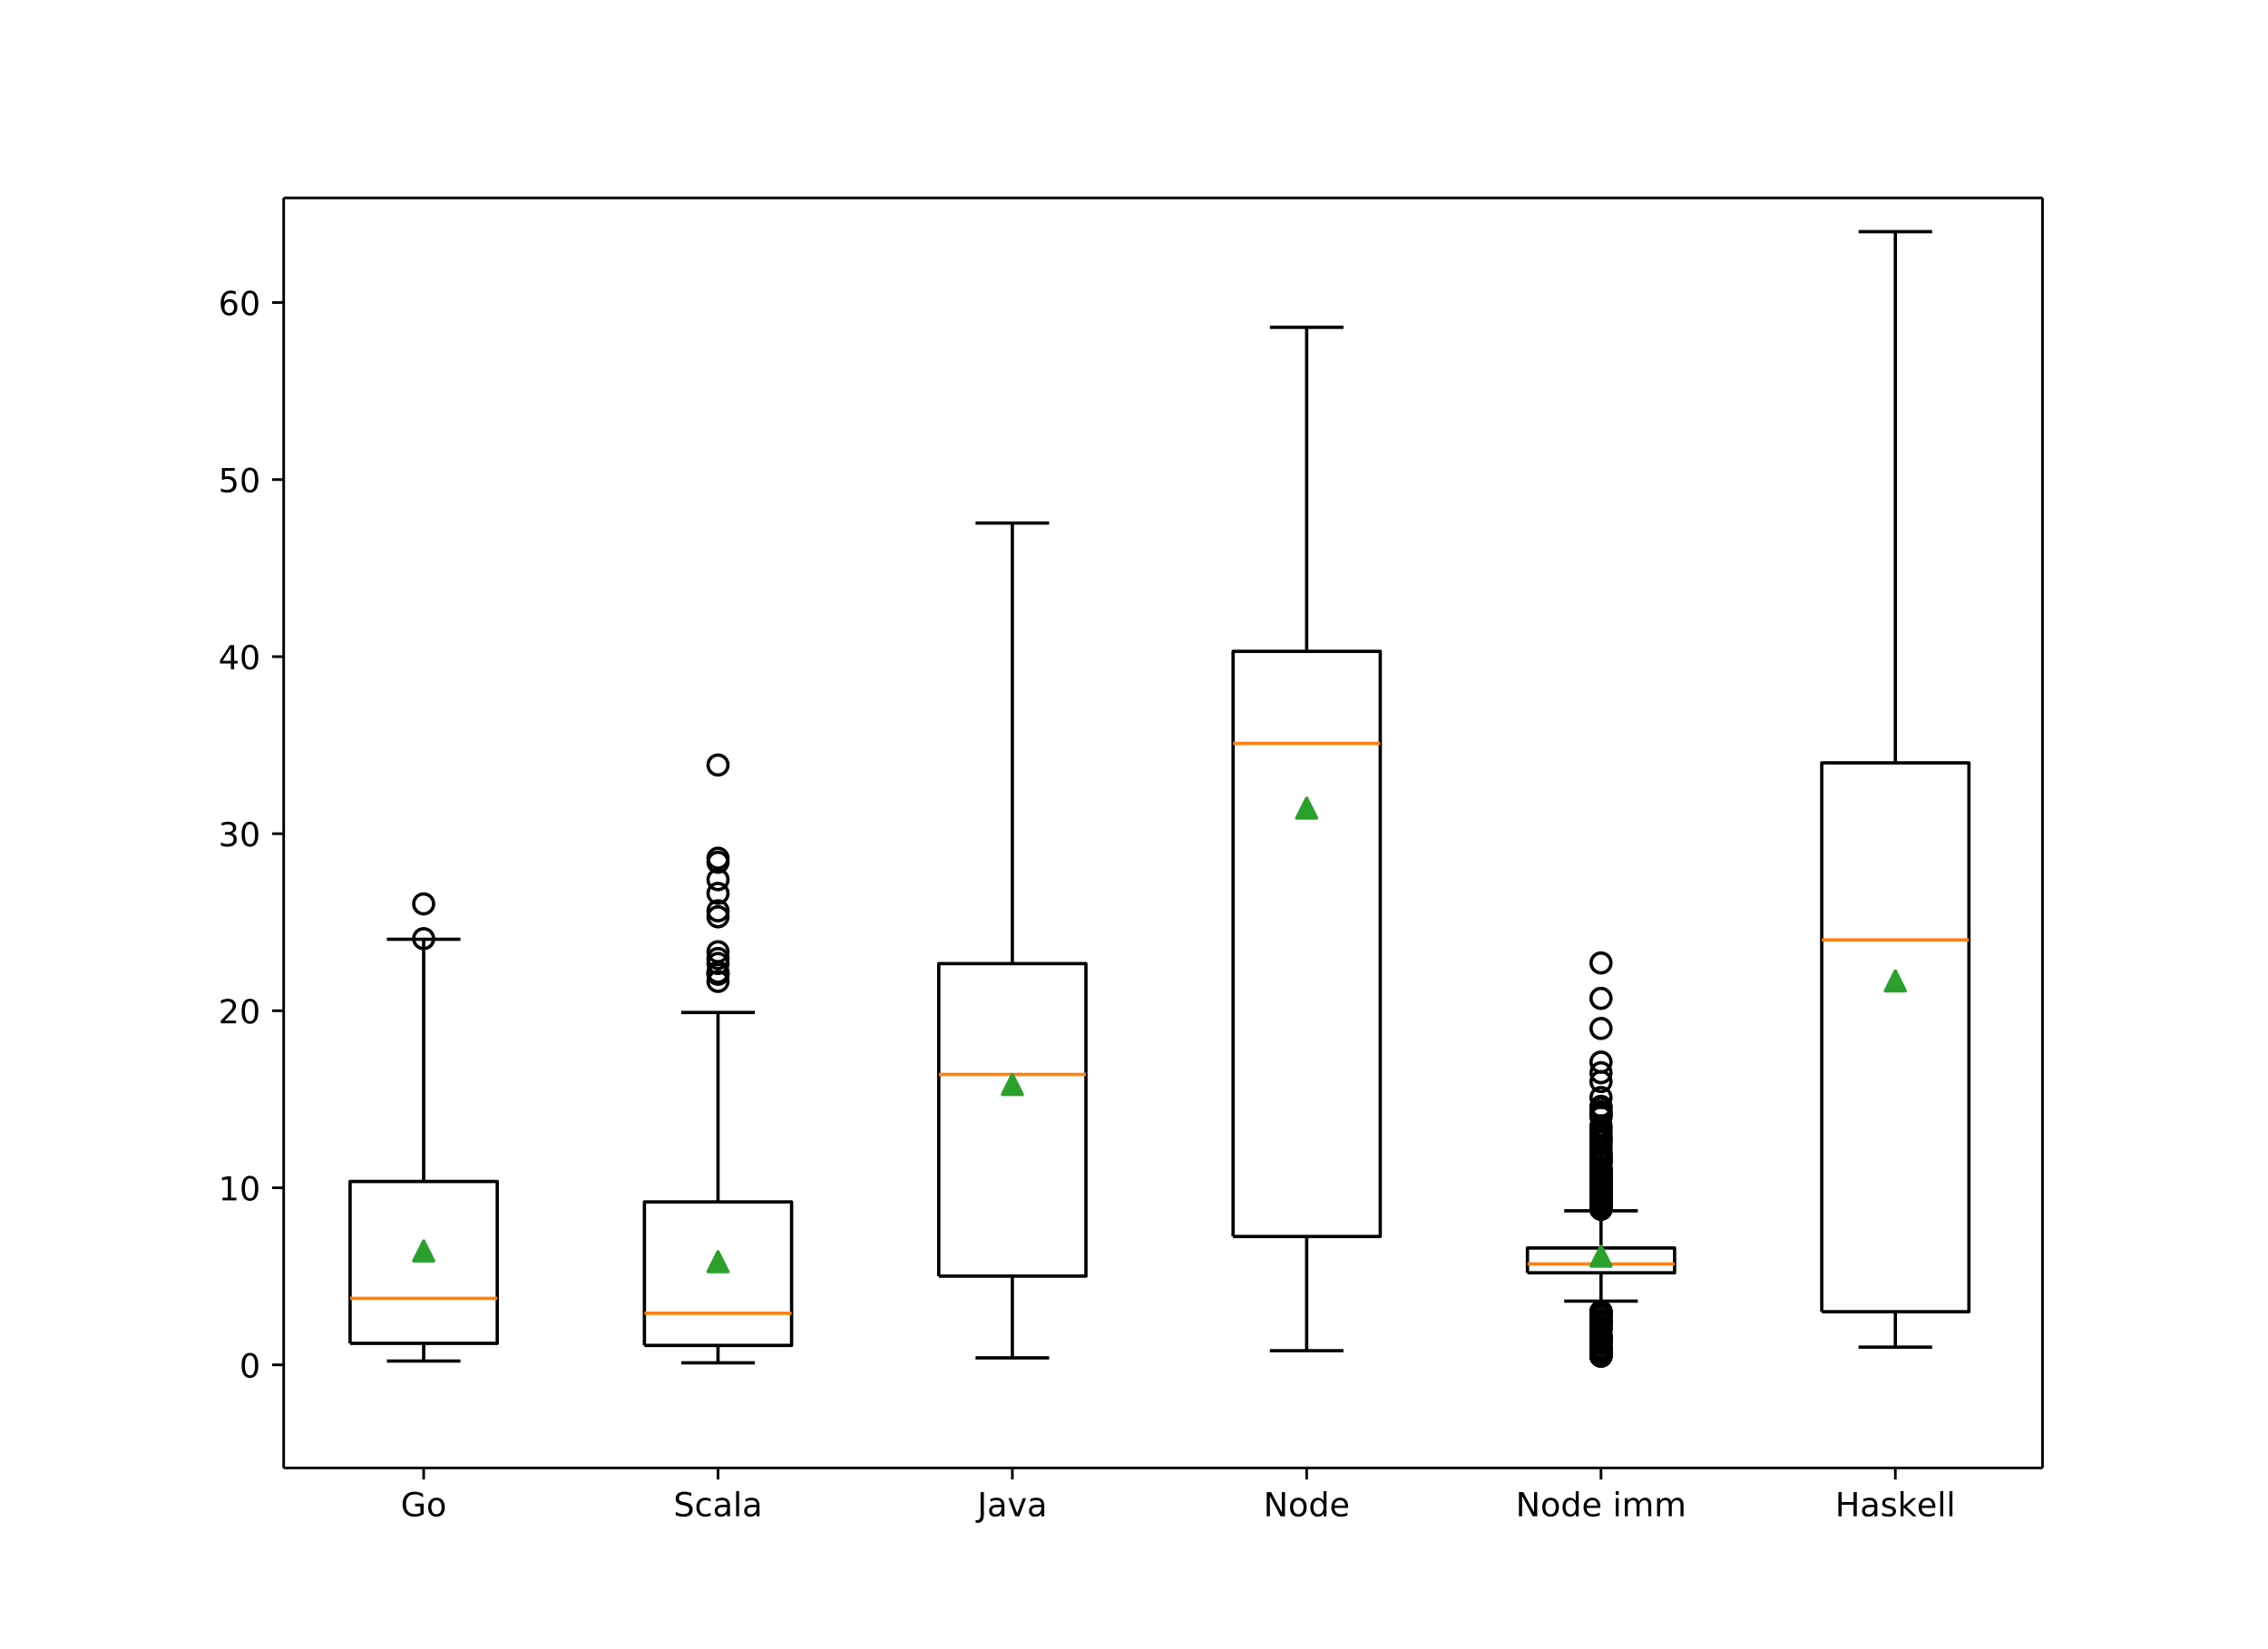 <svg height="664" viewBox="0 0 685 498" width="685pt" xmlns="http://www.w3.org/2000/svg" xmlns:xlink="http://www.w3.org/1999/xlink"><defs><style>*{stroke-linecap:butt;stroke-linejoin:round}</style></defs><g id="figure_1"><path d="M0 498.24h685.44V0H0z" fill="#fff" id="patch_1"/><g id="axes_1"><path d="M85.68 443.434h531.216V59.789H85.68z" fill="#fff" id="patch_2"/><g id="matplotlib.axis_1"><g id="xtick_1"><g id="line2d_1"><defs><path d="M0 0v3.5" id="mda84550dd2" stroke="#000" stroke-width=".8"/></defs><use x="127.96" xlink:href="#mda84550dd2" y="443.434" stroke="#000" stroke-width=".8"/></g><g id="text_1"><defs><path d="M59.516 10.406v19.578h-16.11v8.11h25.875V6.78Q63.578 2.734 56.687.656 49.813-1.422 42-1.422q-17.094 0-26.75 9.985-9.64 10-9.64 27.812 0 17.875 9.64 27.86 9.656 9.984 26.75 9.984 7.125 0 13.547-1.766 6.422-1.75 11.844-5.172v-10.5q-5.47 4.64-11.625 6.985-6.157 2.343-12.938 2.343-13.39 0-20.11-7.468-6.702-7.47-6.702-22.266 0-14.75 6.703-22.219 6.718-7.469 20.11-7.469 5.218 0 9.312.907 4.109.906 7.375 2.812z" id="DejaVuSans-47"/><path d="M30.61 48.39q-7.22 0-11.422-5.64-4.204-5.64-4.204-15.453 0-9.813 4.172-15.453 4.188-5.64 11.453-5.64 7.188 0 11.375 5.655 4.203 5.672 4.203 15.438 0 9.719-4.203 15.406-4.187 5.688-11.375 5.688zm0 7.61q11.718 0 18.406-7.625 6.703-7.61 6.703-21.078 0-13.422-6.703-21.078-6.688-7.64-18.407-7.64-11.765 0-18.437 7.64-6.656 7.656-6.656 21.078 0 13.469 6.656 21.078Q18.844 56 30.609 56z" id="DejaVuSans-6f"/></defs><g transform="matrix(.1 0 0 -.1 121.026 458.032)"><use xlink:href="#DejaVuSans-47"/><use x="77.49" xlink:href="#DejaVuSans-6f"/></g></g></g><g id="xtick_2"><use x="216.857" xlink:href="#mda84550dd2" y="443.434" stroke="#000" stroke-width=".8" id="line2d_2"/><g id="text_2"><defs><path d="M53.516 70.516V60.89q-5.61 2.687-10.594 4-4.984 1.328-9.625 1.328-8.047 0-12.422-3.125t-4.375-8.89q0-4.845 2.906-7.313 2.907-2.453 11.016-3.97l5.953-1.218q11.031-2.11 16.281-7.406 5.25-5.297 5.25-14.172 0-10.61-7.11-16.078-7.093-5.469-20.812-5.469-5.172 0-11.015 1.172Q13.14.922 6.89 3.219v10.156q6-3.36 11.765-5.078 5.766-1.703 11.328-1.703 8.438 0 13.032 3.312 4.593 3.328 4.593 9.485 0 5.359-3.297 8.39-3.296 3.032-10.812 4.547L27.484 33.5q-11.03 2.188-15.968 6.875-4.922 4.688-4.922 13.047 0 9.672 6.812 15.234 6.813 5.563 18.766 5.563 5.14 0 10.453-.938 5.328-.922 10.89-2.765z" id="DejaVuSans-53"/><path d="M48.781 52.594v-8.407q-3.812 2.11-7.64 3.157-3.828 1.047-7.735 1.047-8.75 0-13.593-5.547-4.829-5.532-4.829-15.547 0-10.016 4.829-15.563 4.843-5.53 13.593-5.53 3.907 0 7.735 1.046 3.828 1.047 7.64 3.156V2.094Q45.016.344 40.984-.531q-4.015-.89-8.562-.89-12.36 0-19.64 7.765-7.266 7.765-7.266 20.953 0 13.375 7.343 21.031Q20.22 56 33.016 56q4.14 0 8.093-.86 3.953-.843 7.672-2.546z" id="DejaVuSans-63"/><path d="M34.281 27.484q-10.89 0-15.093-2.484-4.204-2.484-4.204-8.5 0-4.781 3.157-7.594 3.156-2.797 8.562-2.797 7.485 0 12 5.297 4.516 5.297 4.516 14.078v2zm17.922 3.72V0H43.22v8.297Q40.14 3.328 35.547.953q-4.594-2.375-11.234-2.375-8.391 0-13.36 4.719Q6 8.016 6 15.922q0 9.219 6.172 13.906 6.187 4.688 18.437 4.688h12.61v.89q0 6.203-4.078 9.594-4.078 3.39-11.453 3.39-4.688 0-9.141-1.124-4.438-1.125-8.531-3.375v8.312q4.921 1.906 9.562 2.844 4.64.953 9.031.953 11.875 0 17.735-6.156 5.86-6.14 5.86-18.64z" id="DejaVuSans-61"/><path d="M9.422 75.984h8.984V0H9.422z" id="DejaVuSans-6c"/></defs><g transform="matrix(.1 0 0 -.1 203.417 458.032)"><use xlink:href="#DejaVuSans-53"/><use x="63.477" xlink:href="#DejaVuSans-63"/><use x="118.457" xlink:href="#DejaVuSans-61"/><use x="179.736" xlink:href="#DejaVuSans-6c"/><use x="207.52" xlink:href="#DejaVuSans-61"/></g></g></g><g id="xtick_3"><use x="305.755" xlink:href="#mda84550dd2" y="443.434" stroke="#000" stroke-width=".8" id="line2d_3"/><g id="text_3"><defs><path d="M9.813 72.906h9.859V5.078q0-13.187-5-19.14-5-5.954-16.094-5.954h-3.75v8.297h3.078q6.531 0 9.219 3.672Q9.813-4.39 9.813 5.078z" id="DejaVuSans-4a"/><path d="M2.984 54.688H12.5L29.594 8.797l17.093 45.89h9.516L35.687 0H23.485z" id="DejaVuSans-76"/></defs><g transform="matrix(.1 0 0 -.1 295.192 458.032)"><use xlink:href="#DejaVuSans-4a"/><use x="29.492" xlink:href="#DejaVuSans-61"/><use x="90.771" xlink:href="#DejaVuSans-76"/><use x="149.951" xlink:href="#DejaVuSans-61"/></g></g></g><g id="xtick_4"><use x="394.652" xlink:href="#mda84550dd2" y="443.434" stroke="#000" stroke-width=".8" id="line2d_4"/><g id="text_4"><defs><path d="M9.813 72.906h13.28l32.329-60.984v60.984h9.562V0h-13.28L19.39 60.984V0H9.813z" id="DejaVuSans-4e"/><path d="M45.406 46.39v29.594h8.985V0h-8.985v8.203Q42.578 3.328 38.25.953q-4.313-2.375-10.375-2.375-9.906 0-16.14 7.906-6.22 7.922-6.22 20.813 0 12.89 6.22 20.797Q17.968 56 27.874 56q6.063 0 10.375-2.375 4.328-2.36 7.156-7.234zm-30.61-19.093q0-9.906 4.079-15.547 4.078-5.64 11.203-5.64 7.125 0 11.219 5.64 4.11 5.64 4.11 15.547 0 9.906-4.11 15.547-4.094 5.64-11.219 5.64-7.125 0-11.203-5.64-4.078-5.64-4.078-15.547z" id="DejaVuSans-64"/><path d="M56.203 29.594v-4.39H14.891q.593-9.282 5.593-14.142 5-4.859 13.938-4.859 5.172 0 10.031 1.266 4.86 1.265 9.656 3.812v-8.5Q49.266.734 44.187-.344 39.11-1.422 33.892-1.422q-13.094 0-20.735 7.61-7.64 7.625-7.64 20.625 0 13.421 7.25 21.296Q20.016 56 32.328 56q11.031 0 17.453-7.11 6.422-7.093 6.422-19.296zm-8.984 2.64q-.094 7.36-4.125 11.75-4.032 4.407-10.672 4.407-7.516 0-12.031-4.25-4.516-4.25-5.203-11.97z" id="DejaVuSans-65"/></defs><g transform="matrix(.1 0 0 -.1 381.602 458.032)"><use xlink:href="#DejaVuSans-4e"/><use x="74.805" xlink:href="#DejaVuSans-6f"/><use x="135.986" xlink:href="#DejaVuSans-64"/><use x="199.463" xlink:href="#DejaVuSans-65"/></g></g></g><g id="xtick_5"><use x="483.55" xlink:href="#mda84550dd2" y="443.434" stroke="#000" stroke-width=".8" id="line2d_5"/><g id="text_5"><defs><path d="M9.422 54.688h8.984V0H9.422zm0 21.296h8.984v-11.39H9.422z" id="DejaVuSans-69"/><path d="M52 44.188q3.375 6.062 8.063 8.937Q64.75 56 71.093 56q8.548 0 13.188-5.984 4.64-5.97 4.64-17V0h-9.03v32.719q0 7.86-2.797 11.656-2.781 3.813-8.485 3.813-6.984 0-11.046-4.641-4.047-4.625-4.047-12.64V0h-9.032v32.719q0 7.906-2.78 11.687-2.782 3.782-8.595 3.782-6.89 0-10.953-4.657-4.047-4.656-4.047-12.625V0H9.08v54.688h9.03v-8.5q3.078 5.03 7.375 7.421Q29.781 56 35.687 56q5.97 0 10.141-3.031Q50 49.953 52 44.187z" id="DejaVuSans-6d"/></defs><g transform="matrix(.1 0 0 -.1 457.78 458.032)"><use xlink:href="#DejaVuSans-4e"/><use x="74.805" xlink:href="#DejaVuSans-6f"/><use x="135.986" xlink:href="#DejaVuSans-64"/><use x="199.463" xlink:href="#DejaVuSans-65"/><use x="260.986" xlink:href="#DejaVuSans-20"/><use x="292.773" xlink:href="#DejaVuSans-69"/><use x="320.557" xlink:href="#DejaVuSans-6d"/><use x="417.969" xlink:href="#DejaVuSans-6d"/></g></g></g><g id="xtick_6"><use x="572.447" xlink:href="#mda84550dd2" y="443.434" stroke="#000" stroke-width=".8" id="line2d_6"/><g id="text_6"><defs><path d="M9.813 72.906h9.859v-29.89h35.844v29.89h9.859V0h-9.86v34.719H19.673V0h-9.86z" id="DejaVuSans-48"/><path d="M44.281 53.078v-8.5q-3.797 1.953-7.906 2.922-4.094.984-8.5.984-6.688 0-10.031-2.047-3.344-2.046-3.344-6.156 0-3.125 2.39-4.906 2.391-1.781 9.626-3.39l3.078-.688q9.562-2.047 13.593-5.781 4.032-3.735 4.032-10.422 0-7.625-6.032-12.078-6.03-4.438-16.578-4.438-4.39 0-9.156.86Q10.688.296 5.422 2v9.281q4.984-2.594 9.812-3.89 4.829-1.282 9.579-1.282 6.343 0 9.75 2.172 3.421 2.172 3.421 6.125 0 3.656-2.468 5.61-2.453 1.953-10.813 3.765l-3.125.735q-8.344 1.75-12.062 5.39-3.704 3.64-3.704 9.985 0 7.718 5.47 11.906Q16.75 56 26.811 56q4.97 0 9.36-.734 4.406-.72 8.11-2.188z" id="DejaVuSans-73"/><path d="M9.078 75.984h9.031V31.11l26.813 23.578H56.39l-29-25.578L57.625 0H45.906L18.11 26.703V0H9.08z" id="DejaVuSans-6b"/></defs><g transform="matrix(.1 0 0 -.1 554.27 458.032)"><use xlink:href="#DejaVuSans-48"/><use x="75.195" xlink:href="#DejaVuSans-61"/><use x="136.475" xlink:href="#DejaVuSans-73"/><use x="188.574" xlink:href="#DejaVuSans-6b"/><use x="246.438" xlink:href="#DejaVuSans-65"/><use x="307.961" xlink:href="#DejaVuSans-6c"/><use x="335.744" xlink:href="#DejaVuSans-6c"/></g></g></g></g><g id="matplotlib.axis_2"><g id="ytick_1"><g id="line2d_7"><defs><path d="M0 0h-3.5" id="mefc391eeeb" stroke="#000" stroke-width=".8"/></defs><use x="85.68" xlink:href="#mefc391eeeb" y="412.3" stroke="#000" stroke-width=".8"/></g><g id="text_7"><defs><path d="M31.781 66.406q-7.61 0-11.453-7.5Q16.5 51.422 16.5 36.375q0-14.984 3.828-22.484 3.844-7.5 11.453-7.5 7.672 0 11.5 7.5 3.844 7.5 3.844 22.484 0 15.047-3.844 22.531-3.828 7.5-11.5 7.5zm0 7.813q12.266 0 18.735-9.703 6.468-9.688 6.468-28.141 0-18.406-6.468-28.11-6.47-9.687-18.735-9.687-12.25 0-18.718 9.688-6.47 9.703-6.47 28.109 0 18.453 6.47 28.14Q19.53 74.22 31.78 74.22z" id="DejaVuSans-30"/></defs><use xlink:href="#DejaVuSans-30" transform="matrix(.1 0 0 -.1 72.317 416.1)"/></g></g><g id="ytick_2"><use x="85.68" xlink:href="#mefc391eeeb" y="358.814" stroke="#000" stroke-width=".8" id="line2d_8"/><g id="text_8"><defs><path d="M12.406 8.297h16.11v55.625l-17.532-3.516v8.985l17.438 3.515h9.86V8.296H54.39V0H12.406z" id="DejaVuSans-31"/></defs><g transform="matrix(.1 0 0 -.1 65.955 362.614)"><use xlink:href="#DejaVuSans-31"/><use x="63.623" xlink:href="#DejaVuSans-30"/></g></g></g><g id="ytick_3"><use x="85.68" xlink:href="#mefc391eeeb" y="305.329" stroke="#000" stroke-width=".8" id="line2d_9"/><g id="text_9"><defs><path d="M19.188 8.297h34.421V0H7.33v8.297q5.609 5.812 15.296 15.594 9.703 9.797 12.188 12.64 4.734 5.313 6.609 9 1.89 3.688 1.89 7.25 0 5.813-4.078 9.469-4.078 3.672-10.625 3.672-4.64 0-9.797-1.61-5.14-1.609-11-4.89v9.969Q13.767 71.78 18.938 73q5.188 1.219 9.485 1.219 11.328 0 18.062-5.672 6.735-5.656 6.735-15.125 0-4.5-1.688-8.531-1.672-4.016-6.125-9.485-1.218-1.422-7.765-8.187-6.532-6.766-18.453-18.922z" id="DejaVuSans-32"/></defs><g transform="matrix(.1 0 0 -.1 65.955 309.128)"><use xlink:href="#DejaVuSans-32"/><use x="63.623" xlink:href="#DejaVuSans-30"/></g></g></g><g id="ytick_4"><use x="85.68" xlink:href="#mefc391eeeb" y="251.843" stroke="#000" stroke-width=".8" id="line2d_10"/><g id="text_10"><defs><path d="M40.578 39.313Q47.656 37.797 51.625 33q3.984-4.781 3.984-11.813 0-10.78-7.422-16.703-7.421-5.906-21.093-5.906-4.578 0-9.438.906-4.86.907-10.031 2.72v9.515q4.094-2.39 8.969-3.61 4.89-1.218 10.218-1.218 9.266 0 14.125 3.656 4.86 3.656 4.86 10.64 0 6.454-4.516 10.079-4.515 3.64-12.562 3.64h-8.5v8.11h8.89q7.266 0 11.125 2.906 3.86 2.906 3.86 8.375 0 5.61-3.985 8.61-3.968 3.015-11.39 3.015-4.063 0-8.703-.89-4.641-.876-10.203-2.72v8.782q5.624 1.562 10.53 2.344 4.907.78 9.25.78 11.235 0 17.766-5.109 6.547-5.093 6.547-13.78 0-6.063-3.468-10.235-3.47-4.172-9.86-5.782z" id="DejaVuSans-33"/></defs><g transform="matrix(.1 0 0 -.1 65.955 255.642)"><use xlink:href="#DejaVuSans-33"/><use x="63.623" xlink:href="#DejaVuSans-30"/></g></g></g><g id="ytick_5"><use x="85.68" xlink:href="#mefc391eeeb" y="198.357" stroke="#000" stroke-width=".8" id="line2d_11"/><g id="text_11"><defs><path d="M37.797 64.313L12.89 25.39h24.906zm-2.594 8.593H47.61V25.391h10.407v-8.203H47.609V0h-9.812v17.188H4.89v9.515z" id="DejaVuSans-34"/></defs><g transform="matrix(.1 0 0 -.1 65.955 202.156)"><use xlink:href="#DejaVuSans-34"/><use x="63.623" xlink:href="#DejaVuSans-30"/></g></g></g><g id="ytick_6"><use x="85.68" xlink:href="#mefc391eeeb" y="144.871" stroke="#000" stroke-width=".8" id="line2d_12"/><g id="text_12"><defs><path d="M10.797 72.906h38.719v-8.312H19.828v-17.86q2.14.735 4.281 1.094 2.157.36 4.313.36 12.203 0 19.328-6.688 7.14-6.688 7.14-18.11 0-11.765-7.328-18.296-7.328-6.516-20.656-6.516-4.593 0-9.36.781-4.75.782-9.827 2.344v9.922q4.39-2.39 9.078-3.563 4.687-1.171 9.906-1.171 8.453 0 13.375 4.437 4.938 4.438 4.938 12.063 0 7.609-4.938 12.047-4.922 4.453-13.375 4.453-3.953 0-7.89-.875-3.922-.875-8.016-2.735z" id="DejaVuSans-35"/></defs><g transform="matrix(.1 0 0 -.1 65.955 148.67)"><use xlink:href="#DejaVuSans-35"/><use x="63.623" xlink:href="#DejaVuSans-30"/></g></g></g><g id="ytick_7"><use x="85.68" xlink:href="#mefc391eeeb" y="91.386" stroke="#000" stroke-width=".8" id="line2d_13"/><g id="text_13"><defs><path d="M33.016 40.375q-6.641 0-10.532-4.547-3.875-4.531-3.875-12.437 0-7.86 3.875-12.438 3.891-4.562 10.532-4.562 6.64 0 10.515 4.562 3.875 4.578 3.875 12.438 0 7.906-3.875 12.437-3.875 4.547-10.515 4.547zm19.578 30.922v-8.984q-3.719 1.75-7.5 2.671-3.782.938-7.5.938-9.766 0-14.922-6.594-5.14-6.594-5.875-19.922 2.875 4.25 7.219 6.516 4.359 2.266 9.578 2.266 10.984 0 17.36-6.672 6.374-6.657 6.374-18.125 0-11.235-6.64-18.032-6.641-6.78-17.672-6.78-12.657 0-19.344 9.687-6.688 9.703-6.688 28.109 0 17.281 8.204 27.563 8.203 10.28 22.015 10.28 3.719 0 7.5-.734t7.89-2.187z" id="DejaVuSans-36"/></defs><g transform="matrix(.1 0 0 -.1 65.955 95.185)"><use xlink:href="#DejaVuSans-36"/><use x="63.623" xlink:href="#DejaVuSans-30"/></g></g></g></g><path clip-path="url(#pc94534b4d1)" d="M105.736 405.807h44.448v-48.9h-44.448v48.9" fill="none" stroke="#000" stroke-linecap="square" id="line2d_14"/><path clip-path="url(#pc94534b4d1)" d="M127.96 405.807v5.338" fill="none" stroke="#000" stroke-linecap="square" id="line2d_15"/><path clip-path="url(#pc94534b4d1)" d="M127.96 356.908v-73.172" fill="none" stroke="#000" stroke-linecap="square" id="line2d_16"/><path clip-path="url(#pc94534b4d1)" d="M116.848 411.145h22.224" fill="none" stroke="#000" stroke-linecap="square" id="line2d_17"/><path clip-path="url(#pc94534b4d1)" d="M116.848 283.736h22.224" fill="none" stroke="#000" stroke-linecap="square" id="line2d_18"/><g id="line2d_19"><defs><path d="M0 3a3 3 0 1 0 0-6 3 3 0 0 0 0 6z" id="me65287a79f" stroke="#000"/></defs><g clip-path="url(#pc94534b4d1)" fill="none" stroke="#000"><use x="127.96" xlink:href="#me65287a79f" y="273.055"/><use x="127.96" xlink:href="#me65287a79f" y="283.549"/></g></g><path clip-path="url(#pc94534b4d1)" d="M194.633 406.428h44.449v-43.361h-44.449v43.36" fill="none" stroke="#000" stroke-linecap="square" id="line2d_20"/><path clip-path="url(#pc94534b4d1)" d="M216.857 406.428v5.263" fill="none" stroke="#000" stroke-linecap="square" id="line2d_21"/><path clip-path="url(#pc94534b4d1)" d="M216.857 363.067v-57.22" fill="none" stroke="#000" stroke-linecap="square" id="line2d_22"/><path clip-path="url(#pc94534b4d1)" d="M205.745 411.69h22.225" fill="none" stroke="#000" stroke-linecap="square" id="line2d_23"/><path clip-path="url(#pc94534b4d1)" d="M205.745 305.848h22.225" fill="none" stroke="#000" stroke-linecap="square" id="line2d_24"/><g clip-path="url(#pc94534b4d1)" fill="none" stroke="#000" id="line2d_25"><use x="216.857" xlink:href="#me65287a79f" y="293.717"/><use x="216.857" xlink:href="#me65287a79f" y="276.949"/><use x="216.857" xlink:href="#me65287a79f" y="289.534"/><use x="216.857" xlink:href="#me65287a79f" y="259.251"/><use x="216.857" xlink:href="#me65287a79f" y="269.868"/><use x="216.857" xlink:href="#me65287a79f" y="294.305"/><use x="216.857" xlink:href="#me65287a79f" y="260.465"/><use x="216.857" xlink:href="#me65287a79f" y="265.733"/><use x="216.857" xlink:href="#me65287a79f" y="291.043"/><use x="216.857" xlink:href="#me65287a79f" y="231.096"/><use x="216.857" xlink:href="#me65287a79f" y="294.049"/><use x="216.857" xlink:href="#me65287a79f" y="287.497"/><use x="216.857" xlink:href="#me65287a79f" y="275.141"/><use x="216.857" xlink:href="#me65287a79f" y="296.466"/></g><path clip-path="url(#pc94534b4d1)" d="M283.53 385.49h44.45v-94.397h-44.45v94.398" fill="none" stroke="#000" stroke-linecap="square" id="line2d_26"/><path clip-path="url(#pc94534b4d1)" d="M305.755 385.49v24.703" fill="none" stroke="#000" stroke-linecap="square" id="line2d_27"/><path clip-path="url(#pc94534b4d1)" d="M305.755 291.093V158.007" fill="none" stroke="#000" stroke-linecap="square" id="line2d_28"/><path clip-path="url(#pc94534b4d1)" d="M294.643 410.193h22.224" fill="none" stroke="#000" stroke-linecap="square" id="line2d_29"/><path clip-path="url(#pc94534b4d1)" d="M294.643 158.007h22.224" fill="none" stroke="#000" stroke-linecap="square" id="line2d_30"/><path clip-path="url(#pc94534b4d1)" d="M372.428 373.523h44.449v-176.77h-44.449v176.77" fill="none" stroke="#000" stroke-linecap="square" id="line2d_32"/><path clip-path="url(#pc94534b4d1)" d="M394.652 373.523v34.498" fill="none" stroke="#000" stroke-linecap="square" id="line2d_33"/><path clip-path="url(#pc94534b4d1)" d="M394.652 196.753v-97.88" fill="none" stroke="#000" stroke-linecap="square" id="line2d_34"/><path clip-path="url(#pc94534b4d1)" d="M383.54 408.021h22.225" fill="none" stroke="#000" stroke-linecap="square" id="line2d_35"/><path clip-path="url(#pc94534b4d1)" d="M383.54 98.874h22.225" fill="none" stroke="#000" stroke-linecap="square" id="line2d_36"/><path clip-path="url(#pc94534b4d1)" d="M461.325 384.488h44.45V377h-44.45v7.488" fill="none" stroke="#000" stroke-linecap="square" id="line2d_38"/><path clip-path="url(#pc94534b4d1)" d="M483.55 384.488v8.557" fill="none" stroke="#000" stroke-linecap="square" id="line2d_39"/><path clip-path="url(#pc94534b4d1)" d="M483.55 377v-11.232" fill="none" stroke="#000" stroke-linecap="square" id="line2d_40"/><path clip-path="url(#pc94534b4d1)" d="M472.438 393.045h22.224" fill="none" stroke="#000" stroke-linecap="square" id="line2d_41"/><path clip-path="url(#pc94534b4d1)" d="M472.438 365.768h22.224" fill="none" stroke="#000" stroke-linecap="square" id="line2d_42"/><g clip-path="url(#pc94534b4d1)" fill="none" stroke="#000" id="line2d_43"><use x="483.55" xlink:href="#me65287a79f" y="408.021"/><use x="483.55" xlink:href="#me65287a79f" y="407.487"/><use x="483.55" xlink:href="#me65287a79f" y="406.952"/><use x="483.55" xlink:href="#me65287a79f" y="407.487"/><use x="483.55" xlink:href="#me65287a79f" y="404.277"/><use x="483.55" xlink:href="#me65287a79f" y="403.743"/><use x="483.55" xlink:href="#me65287a79f" y="399.999"/><use x="483.55" xlink:href="#me65287a79f" y="397.324"/><use x="483.55" xlink:href="#me65287a79f" y="398.929"/><use x="483.55" xlink:href="#me65287a79f" y="396.789"/><use x="483.55" xlink:href="#me65287a79f" y="397.859"/><use x="483.55" xlink:href="#me65287a79f" y="408.556"/><use x="483.55" xlink:href="#me65287a79f" y="408.556"/><use x="483.55" xlink:href="#me65287a79f" y="409.626"/><use x="483.55" xlink:href="#me65287a79f" y="407.487"/><use x="483.55" xlink:href="#me65287a79f" y="404.277"/><use x="483.55" xlink:href="#me65287a79f" y="404.277"/><use x="483.55" xlink:href="#me65287a79f" y="399.999"/><use x="483.55" xlink:href="#me65287a79f" y="396.789"/><use x="483.55" xlink:href="#me65287a79f" y="399.464"/><use x="483.55" xlink:href="#me65287a79f" y="404.277"/><use x="483.55" xlink:href="#me65287a79f" y="408.021"/><use x="483.55" xlink:href="#me65287a79f" y="407.487"/><use x="483.55" xlink:href="#me65287a79f" y="409.626"/><use x="483.55" xlink:href="#me65287a79f" y="405.882"/><use x="483.55" xlink:href="#me65287a79f" y="403.208"/><use x="483.55" xlink:href="#me65287a79f" y="404.277"/><use x="483.55" xlink:href="#me65287a79f" y="401.068"/><use x="483.55" xlink:href="#me65287a79f" y="398.929"/><use x="483.55" xlink:href="#me65287a79f" y="397.324"/><use x="483.55" xlink:href="#me65287a79f" y="396.255"/><use x="483.55" xlink:href="#me65287a79f" y="397.324"/><use x="483.55" xlink:href="#me65287a79f" y="407.487"/><use x="483.55" xlink:href="#me65287a79f" y="408.021"/><use x="483.55" xlink:href="#me65287a79f" y="409.626"/><use x="483.55" xlink:href="#me65287a79f" y="405.347"/><use x="483.55" xlink:href="#me65287a79f" y="405.347"/><use x="483.55" xlink:href="#me65287a79f" y="404.812"/><use x="483.55" xlink:href="#me65287a79f" y="399.464"/><use x="483.55" xlink:href="#me65287a79f" y="401.068"/><use x="483.55" xlink:href="#me65287a79f" y="399.464"/><use x="483.55" xlink:href="#me65287a79f" y="396.255"/><use x="483.55" xlink:href="#me65287a79f" y="408.021"/><use x="483.55" xlink:href="#me65287a79f" y="407.487"/><use x="483.55" xlink:href="#me65287a79f" y="409.626"/><use x="483.55" xlink:href="#me65287a79f" y="406.952"/><use x="483.55" xlink:href="#me65287a79f" y="404.812"/><use x="483.55" xlink:href="#me65287a79f" y="404.277"/><use x="483.55" xlink:href="#me65287a79f" y="401.603"/><use x="483.55" xlink:href="#me65287a79f" y="396.255"/><use x="483.55" xlink:href="#me65287a79f" y="399.464"/><use x="483.55" xlink:href="#me65287a79f" y="396.789"/><use x="483.55" xlink:href="#me65287a79f" y="401.603"/><use x="483.55" xlink:href="#me65287a79f" y="365.233"/><use x="483.55" xlink:href="#me65287a79f" y="352.931"/><use x="483.55" xlink:href="#me65287a79f" y="357.745"/><use x="483.55" xlink:href="#me65287a79f" y="362.559"/><use x="483.55" xlink:href="#me65287a79f" y="364.163"/><use x="483.55" xlink:href="#me65287a79f" y="362.559"/><use x="483.55" xlink:href="#me65287a79f" y="357.745"/><use x="483.55" xlink:href="#me65287a79f" y="355.605"/><use x="483.55" xlink:href="#me65287a79f" y="360.419"/><use x="483.55" xlink:href="#me65287a79f" y="364.163"/><use x="483.55" xlink:href="#me65287a79f" y="364.163"/><use x="483.55" xlink:href="#me65287a79f" y="361.489"/><use x="483.55" xlink:href="#me65287a79f" y="355.605"/><use x="483.55" xlink:href="#me65287a79f" y="355.07"/><use x="483.55" xlink:href="#me65287a79f" y="356.14"/><use x="483.55" xlink:href="#me65287a79f" y="349.187"/><use x="483.55" xlink:href="#me65287a79f" y="357.745"/><use x="483.55" xlink:href="#me65287a79f" y="360.954"/><use x="483.55" xlink:href="#me65287a79f" y="341.164"/><use x="483.55" xlink:href="#me65287a79f" y="358.28"/><use x="483.55" xlink:href="#me65287a79f" y="355.07"/><use x="483.55" xlink:href="#me65287a79f" y="360.419"/><use x="483.55" xlink:href="#me65287a79f" y="343.838"/><use x="483.55" xlink:href="#me65287a79f" y="334.746"/><use x="483.55" xlink:href="#me65287a79f" y="363.628"/><use x="483.55" xlink:href="#me65287a79f" y="354.536"/><use x="483.55" xlink:href="#me65287a79f" y="359.884"/><use x="483.55" xlink:href="#me65287a79f" y="362.024"/><use x="483.55" xlink:href="#me65287a79f" y="360.419"/><use x="483.55" xlink:href="#me65287a79f" y="358.814"/><use x="483.55" xlink:href="#me65287a79f" y="361.489"/><use x="483.55" xlink:href="#me65287a79f" y="349.187"/><use x="483.55" xlink:href="#me65287a79f" y="358.814"/><use x="483.55" xlink:href="#me65287a79f" y="362.024"/><use x="483.55" xlink:href="#me65287a79f" y="360.419"/><use x="483.55" xlink:href="#me65287a79f" y="354.001"/><use x="483.55" xlink:href="#me65287a79f" y="337.42"/><use x="483.55" xlink:href="#me65287a79f" y="331.537"/><use x="483.55" xlink:href="#me65287a79f" y="363.628"/><use x="483.55" xlink:href="#me65287a79f" y="334.211"/><use x="483.55" xlink:href="#me65287a79f" y="350.792"/><use x="483.55" xlink:href="#me65287a79f" y="356.14"/><use x="483.55" xlink:href="#me65287a79f" y="350.257"/><use x="483.55" xlink:href="#me65287a79f" y="363.628"/><use x="483.55" xlink:href="#me65287a79f" y="355.605"/><use x="483.55" xlink:href="#me65287a79f" y="347.048"/><use x="483.55" xlink:href="#me65287a79f" y="363.628"/><use x="483.55" xlink:href="#me65287a79f" y="358.814"/><use x="483.55" xlink:href="#me65287a79f" y="326.723"/><use x="483.55" xlink:href="#me65287a79f" y="360.954"/><use x="483.55" xlink:href="#me65287a79f" y="355.07"/><use x="483.55" xlink:href="#me65287a79f" y="365.233"/><use x="483.55" xlink:href="#me65287a79f" y="364.163"/><use x="483.55" xlink:href="#me65287a79f" y="362.024"/><use x="483.55" xlink:href="#me65287a79f" y="365.233"/><use x="483.55" xlink:href="#me65287a79f" y="361.489"/><use x="483.55" xlink:href="#me65287a79f" y="364.163"/><use x="483.55" xlink:href="#me65287a79f" y="355.07"/><use x="483.55" xlink:href="#me65287a79f" y="355.07"/><use x="483.55" xlink:href="#me65287a79f" y="356.675"/><use x="483.55" xlink:href="#me65287a79f" y="310.677"/><use x="483.55" xlink:href="#me65287a79f" y="345.978"/><use x="483.55" xlink:href="#me65287a79f" y="359.349"/><use x="483.55" xlink:href="#me65287a79f" y="324.049"/><use x="483.55" xlink:href="#me65287a79f" y="350.257"/><use x="483.55" xlink:href="#me65287a79f" y="357.21"/><use x="483.55" xlink:href="#me65287a79f" y="355.07"/><use x="483.55" xlink:href="#me65287a79f" y="362.024"/><use x="483.55" xlink:href="#me65287a79f" y="344.373"/><use x="483.55" xlink:href="#me65287a79f" y="358.814"/><use x="483.55" xlink:href="#me65287a79f" y="362.559"/><use x="483.55" xlink:href="#me65287a79f" y="362.559"/><use x="483.55" xlink:href="#me65287a79f" y="362.559"/><use x="483.55" xlink:href="#me65287a79f" y="359.349"/><use x="483.55" xlink:href="#me65287a79f" y="356.675"/><use x="483.55" xlink:href="#me65287a79f" y="357.21"/><use x="483.55" xlink:href="#me65287a79f" y="365.233"/><use x="483.55" xlink:href="#me65287a79f" y="357.21"/><use x="483.55" xlink:href="#me65287a79f" y="352.931"/><use x="483.55" xlink:href="#me65287a79f" y="348.117"/><use x="483.55" xlink:href="#me65287a79f" y="290.888"/><use x="483.55" xlink:href="#me65287a79f" y="344.908"/><use x="483.55" xlink:href="#me65287a79f" y="355.605"/><use x="483.55" xlink:href="#me65287a79f" y="340.094"/><use x="483.55" xlink:href="#me65287a79f" y="353.466"/><use x="483.55" xlink:href="#me65287a79f" y="335.816"/><use x="483.55" xlink:href="#me65287a79f" y="363.628"/><use x="483.55" xlink:href="#me65287a79f" y="342.234"/><use x="483.55" xlink:href="#me65287a79f" y="353.466"/><use x="483.55" xlink:href="#me65287a79f" y="358.28"/><use x="483.55" xlink:href="#me65287a79f" y="362.559"/><use x="483.55" xlink:href="#me65287a79f" y="361.489"/><use x="483.55" xlink:href="#me65287a79f" y="355.07"/><use x="483.55" xlink:href="#me65287a79f" y="350.792"/><use x="483.55" xlink:href="#me65287a79f" y="362.024"/><use x="483.55" xlink:href="#me65287a79f" y="362.559"/><use x="483.55" xlink:href="#me65287a79f" y="363.093"/><use x="483.55" xlink:href="#me65287a79f" y="357.745"/><use x="483.55" xlink:href="#me65287a79f" y="356.675"/><use x="483.55" xlink:href="#me65287a79f" y="360.419"/><use x="483.55" xlink:href="#me65287a79f" y="301.585"/><use x="483.55" xlink:href="#me65287a79f" y="351.326"/><use x="483.55" xlink:href="#me65287a79f" y="336.885"/><use x="483.55" xlink:href="#me65287a79f" y="364.163"/><use x="483.55" xlink:href="#me65287a79f" y="320.84"/><use x="483.55" xlink:href="#me65287a79f" y="348.652"/><use x="483.55" xlink:href="#me65287a79f" y="357.745"/><use x="483.55" xlink:href="#me65287a79f" y="343.304"/><use x="483.55" xlink:href="#me65287a79f" y="364.698"/><use x="483.55" xlink:href="#me65287a79f" y="359.349"/><use x="483.55" xlink:href="#me65287a79f" y="336.35"/></g><path clip-path="url(#pc94534b4d1)" d="M550.223 396.255h44.449V230.449h-44.45v165.806" fill="none" stroke="#000" stroke-linecap="square" id="line2d_44"/><path clip-path="url(#pc94534b4d1)" d="M572.447 396.255v10.697" fill="none" stroke="#000" stroke-linecap="square" id="line2d_45"/><path clip-path="url(#pc94534b4d1)" d="M572.447 230.449V69.99" fill="none" stroke="#000" stroke-linecap="square" id="line2d_46"/><path clip-path="url(#pc94534b4d1)" d="M561.335 406.952h22.224" fill="none" stroke="#000" stroke-linecap="square" id="line2d_47"/><path clip-path="url(#pc94534b4d1)" d="M561.335 69.991h22.224" fill="none" stroke="#000" stroke-linecap="square" id="line2d_48"/><path clip-path="url(#pc94534b4d1)" d="M105.736 392.214h44.448" fill="none" stroke="#ff7f0e" stroke-linecap="square" id="line2d_50"/><g id="line2d_51"><defs><path d="M0-3l-3 6h6z" id="m275f8288ff" stroke="#2ca02c"/></defs><g clip-path="url(#pc94534b4d1)"><use x="127.96" xlink:href="#m275f8288ff" y="377.884" fill="#2ca02c" stroke="#2ca02c"/></g></g><path clip-path="url(#pc94534b4d1)" d="M194.633 396.725h44.449" fill="none" stroke="#ff7f0e" stroke-linecap="square" id="line2d_52"/><g clip-path="url(#pc94534b4d1)" id="line2d_53"><use x="216.857" xlink:href="#m275f8288ff" y="381.143" fill="#2ca02c" stroke="#2ca02c"/></g><path clip-path="url(#pc94534b4d1)" d="M283.53 324.576h44.45" fill="none" stroke="#ff7f0e" stroke-linecap="square" id="line2d_54"/><g clip-path="url(#pc94534b4d1)" id="line2d_55"><use x="305.755" xlink:href="#m275f8288ff" y="327.607" fill="#2ca02c" stroke="#2ca02c"/></g><path clip-path="url(#pc94534b4d1)" d="M372.428 224.565h44.449" fill="none" stroke="#ff7f0e" stroke-linecap="square" id="line2d_56"/><g clip-path="url(#pc94534b4d1)" id="line2d_57"><use x="394.652" xlink:href="#m275f8288ff" y="244.114" fill="#2ca02c" stroke="#2ca02c"/></g><path clip-path="url(#pc94534b4d1)" d="M461.325 381.813h44.45" fill="none" stroke="#ff7f0e" stroke-linecap="square" id="line2d_58"/><g clip-path="url(#pc94534b4d1)" id="line2d_59"><use x="483.55" xlink:href="#m275f8288ff" y="379.457" fill="#2ca02c" stroke="#2ca02c"/></g><path clip-path="url(#pc94534b4d1)" d="M550.223 283.934h44.449" fill="none" stroke="#ff7f0e" stroke-linecap="square" id="line2d_60"/><g clip-path="url(#pc94534b4d1)" id="line2d_61"><use x="572.447" xlink:href="#m275f8288ff" y="296.321" fill="#2ca02c" stroke="#2ca02c"/></g><path d="M85.68 443.434V59.789" fill="none" stroke="#000" stroke-linecap="square" stroke-width=".8" id="patch_3"/><path d="M616.896 443.434V59.789" fill="none" stroke="#000" stroke-linecap="square" stroke-width=".8" id="patch_4"/><path d="M85.68 443.434h531.216" fill="none" stroke="#000" stroke-linecap="square" stroke-width=".8" id="patch_5"/><path d="M85.68 59.789h531.216" fill="none" stroke="#000" stroke-linecap="square" stroke-width=".8" id="patch_6"/></g></g><defs><clipPath id="pc94534b4d1"><path d="M85.68 59.789h531.216v383.645H85.68z"/></clipPath></defs></svg>